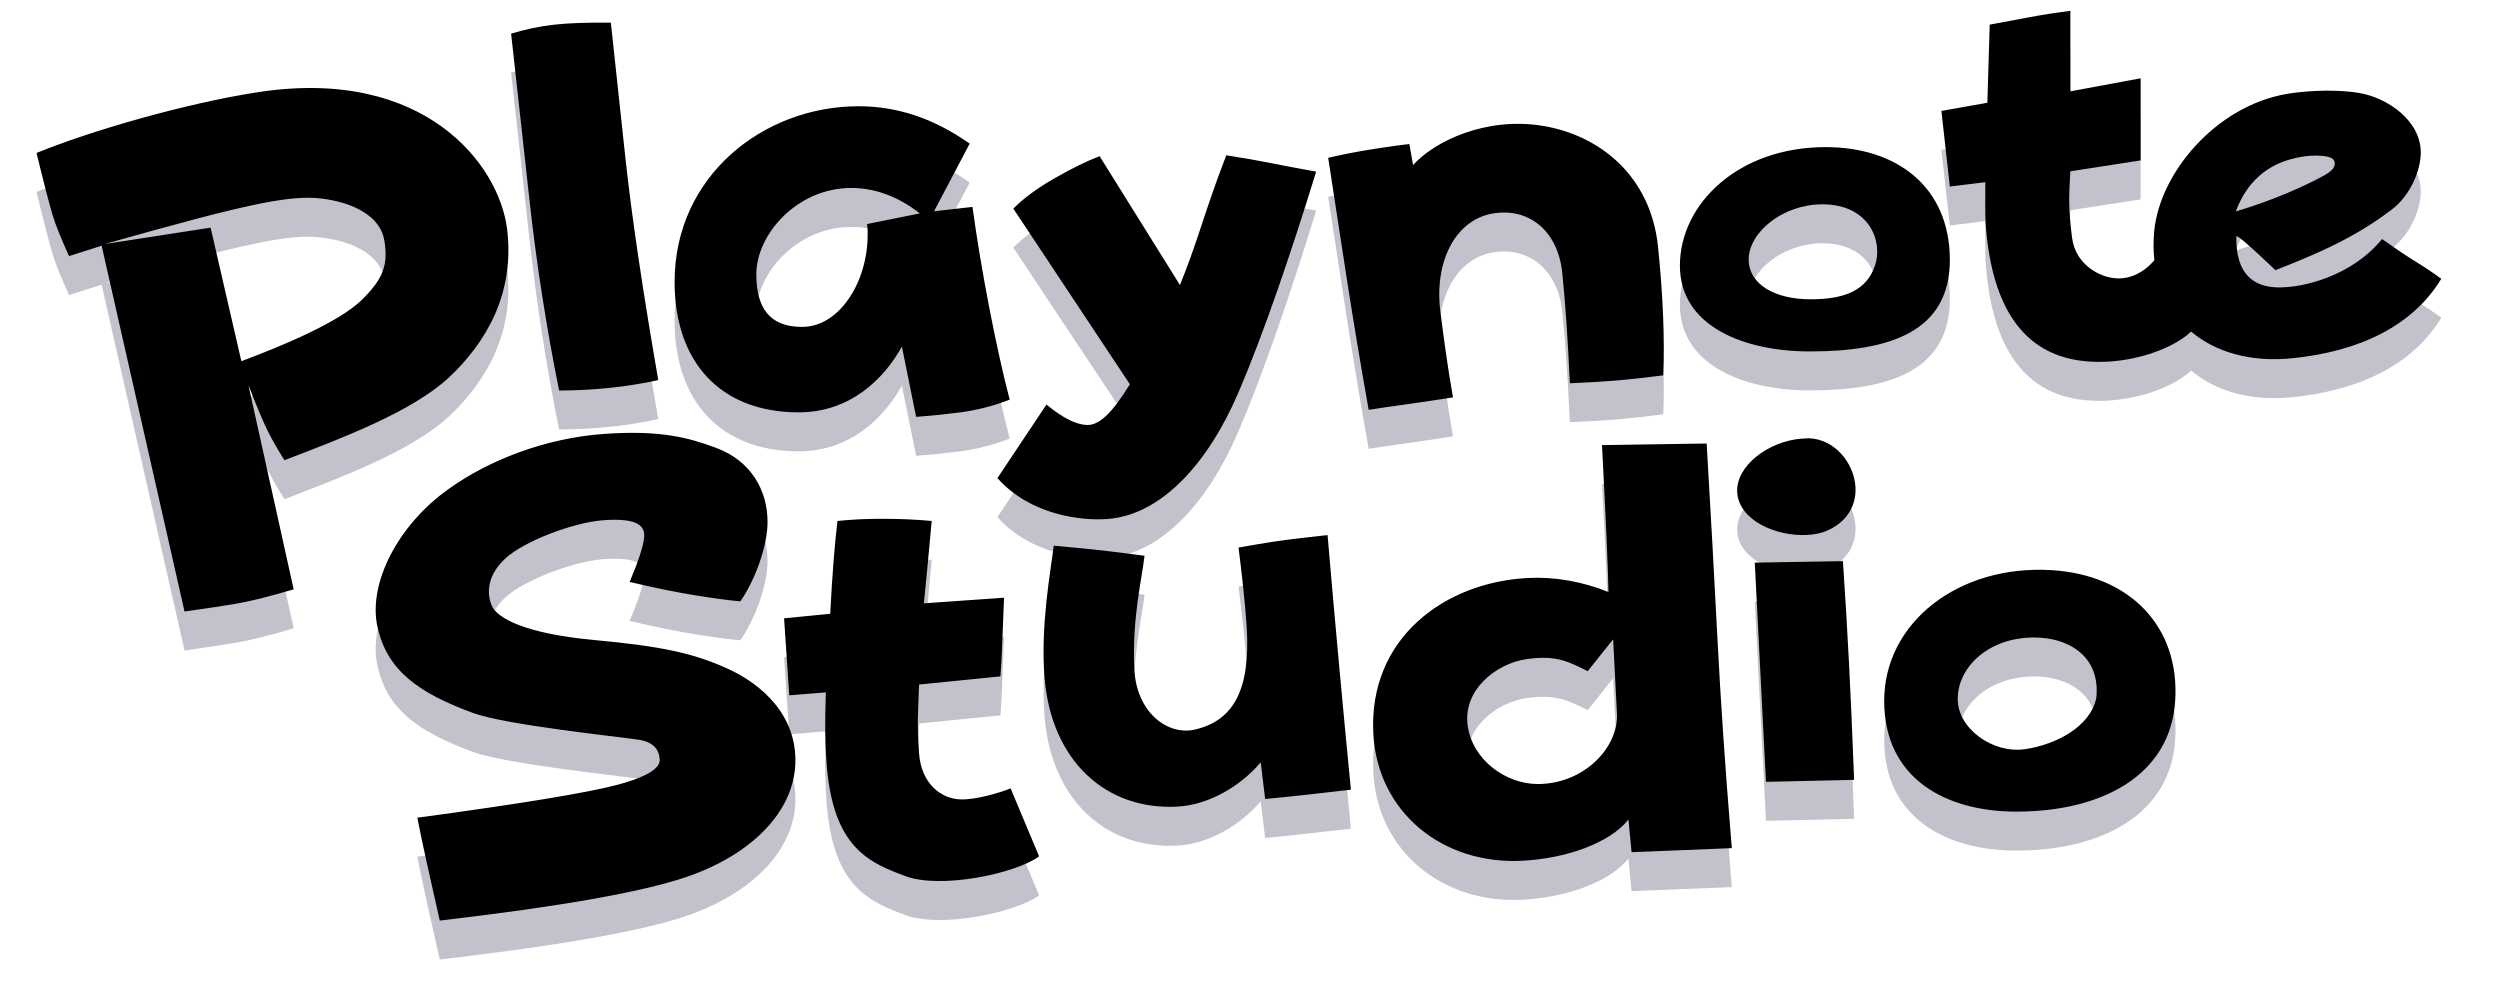 <svg xmlns="http://www.w3.org/2000/svg" width="385" height="152" viewBox="0 0 385 152">
  <g fill="none" transform="translate(.681)">
    <path fill="#C3C1CB" d="M92.36,66.821 C101.061,66.212 105.33,67.391 109.555,68.955 C115.079,70.985 117.524,75.623 117.521,80.393 C117.519,84.006 115.684,89.222 113.331,92.61 C111.638,92.464 109.317,92.153 106.37,91.677 C103.422,91.202 100.06,90.515 96.284,89.617 C97.645,86.406 98.389,84.115 98.518,82.744 C98.71,80.686 96.966,79.786 92.281,80.113 C87.596,80.441 80.065,83.352 77.219,85.936 C74.373,88.52 74.228,91.256 75.039,93.243 C75.851,95.231 80.31,97.59 90.802,98.56 C101.295,99.53 106.156,100.607 111.365,102.968 C116.575,105.33 122.054,110.109 121.802,117.57 C121.551,125.031 115.054,131.67 104.869,135.108 C98.08,137.4 85.471,139.62 67.043,141.769 C66.241,138.219 65.569,135.224 65.026,132.783 C64.482,130.343 64.002,128.057 63.585,125.927 C79.544,123.771 89.834,122.077 94.456,120.845 C97.588,120.011 101.031,118.682 100.912,116.987 C100.867,116.339 100.752,114.387 97.693,113.92 C94.633,113.452 77.158,111.641 72.162,109.798 C63.665,106.665 58.924,103.229 57.445,96.518 C55.967,89.807 60.662,80.778 68.405,75.31 C74.532,70.884 83.329,67.452 92.36,66.821 Z M135.037,79.893 C137.865,79.893 140.453,80.005 142.801,80.23 C142.351,85.182 141.95,89.409 141.599,92.913 L141.599,92.913 L153.942,92.046 C153.804,95.777 153.692,98.59 153.604,100.486 C153.517,102.382 153.443,103.607 153.382,104.161 L153.382,104.161 L140.86,105.419 C140.69,110.132 140.53,111.387 140.851,115.974 C141.172,120.56 144.092,122.971 147.19,123.105 C149.517,123.205 153.267,122.092 154.954,121.417 L154.954,121.417 L159.343,131.882 C155.63,134.583 144.152,136.946 138.75,134.92 C138.626,134.874 138.502,134.827 138.377,134.78 L137.816,134.567 C137.566,134.472 137.316,134.375 137.066,134.275 L136.692,134.122 C131.956,132.166 127.414,129.034 126.602,117.415 C126.358,113.929 126.348,111.615 126.498,106.626 L126.498,106.626 L120.865,107.077 L120.067,95.221 L127.173,94.521 C127.464,88.82 127.835,84.056 128.285,80.23 C130.438,80.005 132.689,79.893 135.037,79.893 Z M262.144,68.299 C262.743,78.421 263.3,88.475 263.813,98.46 C264.299,107.92 264.986,118.037 265.874,128.811 L266.023,130.613 L250.583,131.238 L250.1,126.208 C247.186,129.877 240.433,132.208 233.767,132.557 C221.469,133.202 211.445,125.074 210.811,112.977 C210.044,98.337 221.716,89.686 234.578,89.012 C238.709,88.795 242.984,89.538 247.024,91.172 C246.964,87.704 246.631,80.161 246.026,68.545 L262.144,68.299 Z M315.266,87.803 C327.284,88.533 335.031,96.464 334.3,107.92 C333.569,119.376 323.072,124.989 309.831,124.989 C298.945,124.989 289.483,119.888 289.483,107.92 C289.483,95.951 300.844,86.928 315.266,87.803 Z M203.765,82.404 C204.344,89.227 204.962,96.189 205.619,103.289 C206.276,110.389 206.856,116.496 207.36,121.612 C205.936,121.786 203.771,122.033 200.865,122.353 C197.959,122.672 195.722,122.904 194.152,123.048 L194.152,123.048 L193.468,117.402 C190.197,121.254 185.323,123.933 180.766,124.209 C169.625,124.884 161.185,117.12 160.172,104.291 C159.531,96.163 161.164,87.768 161.593,84.031 C164.986,84.343 167.443,84.586 168.965,84.757 C170.486,84.928 172.69,85.205 175.578,85.586 C175.148,89.324 173.663,95.153 173.996,102.918 C174.291,109.805 179.212,113.306 183.32,112.356 C189.203,110.996 191.94,106.353 191.304,96.474 C191.082,93.035 190.632,88.922 190.052,84.328 C191.964,83.984 193.601,83.705 194.962,83.492 L195.677,83.383 C196.25,83.297 196.766,83.225 197.225,83.166 C198.878,82.954 201.058,82.7 203.765,82.404 Z M247.74,98.46 L243.828,103.352 C241.028,102.009 239.169,100.823 234.443,101.499 C229.716,102.174 224.652,106.225 225.328,111.626 C226.003,117.028 231.242,120.741 236.131,120.741 C243.22,120.741 248.594,115.139 248.328,109.881 C248.15,106.375 247.954,102.569 247.74,98.46 Z M283.13,86.417 C283.501,91.936 283.814,97.188 284.068,102.174 C284.312,106.943 284.561,112.617 284.816,119.196 L284.851,120.099 L271.277,120.401 C270.989,114.769 270.701,109.137 270.413,103.506 C270.126,97.874 269.839,92.254 269.552,86.645 L283.13,86.417 Z M312.544,98.172 C305.642,98.172 300.81,102.656 300.81,107.646 C300.81,112.246 306.265,116.099 311.177,115.371 C316.089,114.644 321.172,111.856 322.121,107.607 C322.207,107.139 322.207,106.749 322.207,106.281 C322.207,100.979 317.893,98.172 312.544,98.172 Z M77.406,35.241 C78.651,45.207 74.146,52.785 68.505,58.084 C62.863,63.383 51.914,67.507 43.126,70.872 C42.186,69.404 41.352,67.951 40.623,66.513 C39.926,65.137 38.965,62.875 37.742,59.727 L37.573,59.292 L44.544,90.762 C40.689,91.897 37.706,92.64 35.593,92.991 C33.622,93.318 31.21,93.684 28.357,94.088 L27.738,94.175 L14.972,37.844 L9.948,39.437 C8.698,36.671 7.864,34.595 7.446,33.21 C6.87,31.297 6.037,28.079 4.947,23.556 C13.311,20.14 27.912,15.9 39.094,14.188 C64.641,10.277 76.159,25.275 77.406,35.241 Z M277.937,67.489 C281.911,67.67 284.868,71.331 285.064,75.059 C285.198,77.622 283.953,80.257 280.8,81.669 C279.901,82.105 278.714,82.323 277.611,82.381 C272.83,82.631 267.075,80.129 266.847,75.78 C266.635,71.736 271.686,67.943 276.746,67.555 L277.017,67.537 L277.937,67.489 Z M188.164,23.914 C190.703,24.304 193.022,24.709 195.12,25.129 C197.217,25.549 199.514,25.983 202.009,26.431 C198.033,39.336 193.828,51.603 190.052,60.414 C185.307,71.485 178.095,79.293 169.914,79.922 C165.774,80.241 157.957,79.293 152.922,73.629 L152.922,73.629 L160.474,62.302 C162.985,64.374 165.083,65.423 166.767,65.448 C168.515,65.475 170.451,63.849 173.319,59.177 L173.319,59.177 L155.37,32.124 C156.942,30.537 159.052,28.985 161.701,27.466 C164.349,25.948 166.669,24.81 168.66,24.053 L168.66,24.053 L181.032,43.894 C182.153,41.122 182.963,38.833 183.728,36.563 L184.033,35.654 C185.146,32.32 186.241,28.894 188.164,23.914 Z M131.526,16.362 C137.465,16.362 143.071,18.19 148.65,22.119 C147.368,24.553 146.406,26.378 145.765,27.595 C145.167,28.73 144.371,30.241 143.377,32.128 L143.161,32.537 L149.077,31.865 C149.761,36.81 150.621,41.965 151.657,47.33 C152.693,52.694 153.744,57.434 154.81,61.55 C152.257,62.527 149.727,63.178 147.221,63.501 C144.994,63.789 142.95,64.003 141.087,64.141 L140.398,64.19 L138.212,53.374 C135.422,58.4 130.233,63.501 122.314,63.501 C110.166,63.501 103.207,55.658 103.207,43.412 C103.207,27.054 116.948,16.362 131.526,16.362 Z M216.93,25.419 C220.22,21.761 228.135,17.944 236.908,19.382 C245.681,20.82 253.507,27.09 254.646,37.924 C255.405,45.147 255.715,52.428 255.453,57.805 C252.873,58.141 250.576,58.397 248.563,58.572 C246.55,58.747 244.055,58.898 241.078,59.024 C240.747,51.963 240.356,46.277 239.902,41.966 C239.223,35.499 234.679,31.859 229.061,32.905 C223.444,33.951 220.136,40.304 221.148,48.071 C221.628,51.756 222.177,56.114 223.079,61.199 C219.792,61.71 217.23,62.09 215.394,62.338 C213.558,62.586 211.792,62.845 210.095,63.117 C208.893,56.38 207.763,49.617 206.707,42.829 C205.651,36.041 204.701,29.866 203.858,24.305 C206.067,23.779 208.483,23.313 211.106,22.908 C213.729,22.502 215.481,22.261 216.362,22.183 L216.362,22.183 Z M84.718,3.794 C86.959,3.548 89.85,3.447 93.391,3.493 C93.934,8.633 94.688,15.65 95.655,24.543 C96.622,33.437 98.302,44.769 100.694,58.54 C98.261,59.068 95.769,59.466 93.218,59.733 C90.667,60 88.067,60.135 85.418,60.139 C83.468,50.453 81.956,40.743 80.881,31.009 C79.806,21.276 78.856,12.667 78.029,5.182 C80.248,4.503 82.478,4.041 84.718,3.794 Z M318.154,1.671 L318.154,14.067 L328.977,12.057 L328.977,24.706 L318.154,26.381 C317.886,30.692 317.886,32.334 318.415,36.596 C318.943,40.858 322.893,42.878 325.595,42.878 C327.321,42.878 329.292,42.151 331.091,40.078 C330.931,38.646 330.92,37.138 331.071,35.566 C331.921,26.686 340.489,16.356 351.509,14.456 C353.216,14.161 358.06,13.6 362.496,14.295 C366.932,14.99 372.207,18.579 372.119,23.613 C372.076,26.094 370.683,29.997 367.561,32.345 C366.579,33.084 365.607,33.768 364.62,34.412 C360.49,37.111 356.114,39.118 349.739,41.603 C345.727,37.781 343.717,36.057 343.711,36.43 C343.607,42.354 346.516,44.197 350.11,44.26 C354.031,44.329 361.485,42.519 366.161,36.812 C368.27,38.311 369.988,39.466 371.315,40.276 C372.641,41.086 373.962,41.972 375.277,42.935 C370.852,50.224 362.614,54.149 352.258,55.177 C345.89,55.808 340.515,54.235 336.758,51.064 C333.563,54.083 326.186,56.459 319.601,55.527 C312.498,54.522 306.904,49.535 305.372,37.176 C305.109,35.05 305.055,33.857 305.05,31.93 L305.05,31.357 C305.051,30.554 305.056,29.618 305.057,28.453 L305.057,28.056 L299.595,28.729 L298.293,17.082 L305.372,15.826 L305.734,3.794 C307.802,3.42 309.799,3.047 311.728,2.676 C313.656,2.305 315.798,1.97 318.154,1.671 Z M16.121,37.396 L15.484,37.576 L31.751,35.055 L36.489,55.625 C43.016,53.191 51.57,49.575 55.026,46.193 C58.483,42.811 59.102,40.618 58.499,36.986 C57.897,33.353 53.814,31.173 48.802,30.574 C43.839,29.98 37.028,31.495 16.121,37.396 Z M280.462,22.655 C291.533,22.655 299.558,28.859 299.596,39.959 C299.633,51.06 290.396,54.121 278.036,54.121 C267.875,54.121 258.024,50.237 258.024,40.906 C258.024,31.446 266.965,22.655 280.462,22.655 Z M130.409,28.948 C122.109,28.948 115.793,36.05 115.793,42.241 C115.793,47.34 117.778,50.345 122.831,50.345 C128.605,50.345 132.936,43.425 132.936,36.141 C132.936,35.704 132.936,35.267 132.889,34.83 L132.845,34.502 L140.966,32.863 C137.357,30.041 133.748,28.948 130.409,28.948 Z M279.964,31.466 C273.805,31.466 268.618,35.828 268.618,39.959 C268.618,43.767 272.612,46.092 278.155,46.092 C283.544,46.092 286.794,44.637 288.063,40.906 C289.332,37.175 287.223,31.466 279.964,31.466 Z M355.994,23.961 C355.111,23.945 353.992,24.072 352.782,24.345 C347.297,25.569 344.821,29.35 343.64,32.557 C349.455,30.835 354.396,28.585 357.235,27.021 C358.371,26.381 358.863,25.813 358.873,25.226 C358.89,24.273 357.922,23.994 355.994,23.961 Z" transform="translate(0 6)"/>
    <path fill="#000" d="M92.36,66.821 C101.061,66.212 105.33,67.391 109.555,68.955 C115.079,70.985 117.524,75.623 117.521,80.393 C117.519,84.006 115.684,89.222 113.331,92.61 C111.638,92.464 109.317,92.153 106.37,91.677 C103.422,91.202 100.06,90.515 96.284,89.617 C97.645,86.406 98.389,84.115 98.518,82.744 C98.71,80.686 96.966,79.786 92.281,80.113 C87.596,80.441 80.065,83.352 77.219,85.936 C74.373,88.52 74.228,91.256 75.039,93.243 C75.851,95.231 80.31,97.59 90.802,98.56 C101.295,99.53 106.156,100.607 111.365,102.968 C116.575,105.33 122.054,110.109 121.802,117.57 C121.551,125.031 115.054,131.67 104.869,135.108 C98.08,137.4 85.471,139.62 67.043,141.769 C66.241,138.219 65.569,135.224 65.026,132.783 C64.482,130.343 64.002,128.057 63.585,125.927 C79.544,123.771 89.834,122.077 94.456,120.845 C97.588,120.011 101.031,118.682 100.912,116.987 C100.867,116.339 100.752,114.387 97.693,113.92 C94.633,113.452 77.158,111.641 72.162,109.798 C63.665,106.665 58.924,103.229 57.445,96.518 C55.967,89.807 60.662,80.778 68.405,75.31 C74.532,70.884 83.329,67.452 92.36,66.821 Z M135.037,79.893 C137.865,79.893 140.453,80.005 142.801,80.23 C142.351,85.182 141.95,89.409 141.599,92.913 L141.599,92.913 L153.942,92.046 C153.804,95.777 153.692,98.59 153.604,100.486 C153.517,102.382 153.443,103.607 153.382,104.161 L153.382,104.161 L140.86,105.419 C140.69,110.132 140.53,111.387 140.851,115.974 C141.172,120.56 144.092,122.971 147.19,123.105 C149.517,123.205 153.267,122.092 154.954,121.417 L154.954,121.417 L159.343,131.882 C155.63,134.583 144.152,136.946 138.75,134.92 C138.626,134.874 138.502,134.827 138.377,134.78 L137.816,134.567 C137.566,134.472 137.316,134.375 137.066,134.275 L136.692,134.122 C131.956,132.166 127.414,129.034 126.602,117.415 C126.358,113.929 126.348,111.615 126.498,106.626 L126.498,106.626 L120.865,107.077 L120.067,95.221 L127.173,94.521 C127.464,88.82 127.835,84.056 128.285,80.23 C130.438,80.005 132.689,79.893 135.037,79.893 Z M262.144,68.299 C262.743,78.421 263.3,88.475 263.813,98.46 C264.299,107.92 264.986,118.037 265.874,128.811 L266.023,130.613 L250.583,131.238 L250.1,126.208 C247.186,129.877 240.433,132.208 233.767,132.557 C221.469,133.202 211.445,125.074 210.811,112.977 C210.044,98.337 221.716,89.686 234.578,89.012 C238.709,88.795 242.984,89.538 247.024,91.172 C246.964,87.704 246.631,80.161 246.026,68.545 L262.144,68.299 Z M315.266,87.803 C327.284,88.533 335.031,96.464 334.3,107.92 C333.569,119.376 323.072,124.989 309.831,124.989 C298.945,124.989 289.483,119.888 289.483,107.92 C289.483,95.951 300.844,86.928 315.266,87.803 Z M203.765,82.404 C204.344,89.227 204.962,96.189 205.619,103.289 C206.276,110.389 206.856,116.496 207.36,121.612 C205.936,121.786 203.771,122.033 200.865,122.353 C197.959,122.672 195.722,122.904 194.152,123.048 L194.152,123.048 L193.468,117.402 C190.197,121.254 185.323,123.933 180.766,124.209 C169.625,124.884 161.185,117.12 160.172,104.291 C159.531,96.163 161.164,87.768 161.593,84.031 C164.986,84.343 167.443,84.586 168.965,84.757 C170.486,84.928 172.69,85.205 175.578,85.586 C175.148,89.324 173.663,95.153 173.996,102.918 C174.291,109.805 179.212,113.306 183.32,112.356 C189.203,110.996 191.94,106.353 191.304,96.474 C191.082,93.035 190.632,88.922 190.052,84.328 C191.964,83.984 193.601,83.705 194.962,83.492 L195.677,83.383 C196.25,83.297 196.766,83.225 197.225,83.166 C198.878,82.954 201.058,82.7 203.765,82.404 Z M247.74,98.46 L243.828,103.352 C241.028,102.009 239.169,100.823 234.443,101.499 C229.716,102.174 224.652,106.225 225.328,111.626 C226.003,117.028 231.242,120.741 236.131,120.741 C243.22,120.741 248.594,115.139 248.328,109.881 C248.15,106.375 247.954,102.569 247.74,98.46 Z M283.13,86.417 C283.501,91.936 283.814,97.188 284.068,102.174 C284.312,106.943 284.561,112.617 284.816,119.196 L284.851,120.099 L271.277,120.401 C270.989,114.769 270.701,109.137 270.413,103.506 C270.126,97.874 269.839,92.254 269.552,86.645 L283.13,86.417 Z M312.544,98.172 C305.642,98.172 300.81,102.656 300.81,107.646 C300.81,112.246 306.265,116.099 311.177,115.371 C316.089,114.644 321.172,111.856 322.121,107.607 C322.207,107.139 322.207,106.749 322.207,106.281 C322.207,100.979 317.893,98.172 312.544,98.172 Z M77.406,35.241 C78.651,45.207 74.146,52.785 68.505,58.084 C62.863,63.383 51.914,67.507 43.126,70.872 C42.186,69.404 41.352,67.951 40.623,66.513 C39.926,65.137 38.965,62.875 37.742,59.727 L37.573,59.292 L44.544,90.762 C40.689,91.897 37.706,92.64 35.593,92.991 C33.622,93.318 31.21,93.684 28.357,94.088 L27.738,94.175 L14.972,37.844 L9.948,39.437 C8.698,36.671 7.864,34.595 7.446,33.21 C6.87,31.297 6.037,28.079 4.947,23.556 C13.311,20.14 27.912,15.9 39.094,14.188 C64.641,10.277 76.159,25.275 77.406,35.241 Z M277.937,67.489 C281.911,67.67 284.868,71.331 285.064,75.059 C285.198,77.622 283.953,80.257 280.8,81.669 C279.901,82.105 278.714,82.323 277.611,82.381 C272.83,82.631 267.075,80.129 266.847,75.78 C266.635,71.736 271.686,67.943 276.746,67.555 L277.017,67.537 L277.937,67.489 Z M188.164,23.914 C190.703,24.304 193.022,24.709 195.12,25.129 C197.217,25.549 199.514,25.983 202.009,26.431 C198.033,39.336 193.828,51.603 190.052,60.414 C185.307,71.485 178.095,79.293 169.914,79.922 C165.774,80.241 157.957,79.293 152.922,73.629 L152.922,73.629 L160.474,62.302 C162.985,64.374 165.083,65.423 166.767,65.448 C168.515,65.475 170.451,63.849 173.319,59.177 L173.319,59.177 L155.37,32.124 C156.942,30.537 159.052,28.985 161.701,27.466 C164.349,25.948 166.669,24.81 168.66,24.053 L168.66,24.053 L181.032,43.894 C182.153,41.122 182.963,38.833 183.728,36.563 L184.033,35.654 C185.146,32.32 186.241,28.894 188.164,23.914 Z M131.526,16.362 C137.465,16.362 143.071,18.19 148.65,22.119 C147.368,24.553 146.406,26.378 145.765,27.595 C145.167,28.73 144.371,30.241 143.377,32.128 L143.161,32.537 L149.077,31.865 C149.761,36.81 150.621,41.965 151.657,47.33 C152.693,52.694 153.744,57.434 154.81,61.55 C152.257,62.527 149.727,63.178 147.221,63.501 C144.994,63.789 142.95,64.003 141.087,64.141 L140.398,64.19 L138.212,53.374 C135.422,58.4 130.233,63.501 122.314,63.501 C110.166,63.501 103.207,55.658 103.207,43.412 C103.207,27.054 116.948,16.362 131.526,16.362 Z M216.93,25.419 C220.22,21.761 228.135,17.944 236.908,19.382 C245.681,20.82 253.507,27.09 254.646,37.924 C255.405,45.147 255.715,52.428 255.453,57.805 C252.873,58.141 250.576,58.397 248.563,58.572 C246.55,58.747 244.055,58.898 241.078,59.024 C240.747,51.963 240.356,46.277 239.902,41.966 C239.223,35.499 234.679,31.859 229.061,32.905 C223.444,33.951 220.136,40.304 221.148,48.071 C221.628,51.756 222.177,56.114 223.079,61.199 C219.792,61.71 217.23,62.09 215.394,62.338 C213.558,62.586 211.792,62.845 210.095,63.117 C208.893,56.38 207.763,49.617 206.707,42.829 C205.651,36.041 204.701,29.866 203.858,24.305 C206.067,23.779 208.483,23.313 211.106,22.908 C213.729,22.502 215.481,22.261 216.362,22.183 L216.362,22.183 Z M84.718,3.794 C86.959,3.548 89.85,3.447 93.391,3.493 C93.934,8.633 94.688,15.65 95.655,24.543 C96.622,33.437 98.302,44.769 100.694,58.54 C98.261,59.068 95.769,59.466 93.218,59.733 C90.667,60 88.067,60.135 85.418,60.139 C83.468,50.453 81.956,40.743 80.881,31.009 C79.806,21.276 78.856,12.667 78.029,5.182 C80.248,4.503 82.478,4.041 84.718,3.794 Z M318.154,1.671 L318.154,14.067 L328.977,12.057 L328.977,24.706 L318.154,26.381 C317.886,30.692 317.886,32.334 318.415,36.596 C318.943,40.858 322.893,42.878 325.595,42.878 C327.321,42.878 329.292,42.151 331.091,40.078 C330.931,38.646 330.92,37.138 331.071,35.566 C331.921,26.686 340.489,16.356 351.509,14.456 C353.216,14.161 358.06,13.6 362.496,14.295 C366.932,14.99 372.207,18.579 372.119,23.613 C372.076,26.094 370.683,29.997 367.561,32.345 C366.579,33.084 365.607,33.768 364.62,34.412 C360.49,37.111 356.114,39.118 349.739,41.603 C345.727,37.781 343.717,36.057 343.711,36.43 C343.607,42.354 346.516,44.197 350.11,44.26 C354.031,44.329 361.485,42.519 366.161,36.812 C368.27,38.311 369.988,39.466 371.315,40.276 C372.641,41.086 373.962,41.972 375.277,42.935 C370.852,50.224 362.614,54.149 352.258,55.177 C345.89,55.808 340.515,54.235 336.758,51.064 C333.563,54.083 326.186,56.459 319.601,55.527 C312.498,54.522 306.904,49.535 305.372,37.176 C305.109,35.05 305.055,33.857 305.05,31.93 L305.05,31.357 C305.051,30.554 305.056,29.618 305.057,28.453 L305.057,28.056 L299.595,28.729 L298.293,17.082 L305.372,15.826 L305.734,3.794 C307.802,3.42 309.799,3.047 311.728,2.676 C313.656,2.305 315.798,1.97 318.154,1.671 Z M16.121,37.396 L15.484,37.576 L31.751,35.055 L36.489,55.625 C43.016,53.191 51.57,49.575 55.026,46.193 C58.483,42.811 59.102,40.618 58.499,36.986 C57.897,33.353 53.814,31.173 48.802,30.574 C43.839,29.98 37.028,31.495 16.121,37.396 Z M280.462,22.655 C291.533,22.655 299.558,28.859 299.596,39.959 C299.633,51.06 290.396,54.121 278.036,54.121 C267.875,54.121 258.024,50.237 258.024,40.906 C258.024,31.446 266.965,22.655 280.462,22.655 Z M130.409,28.948 C122.109,28.948 115.793,36.05 115.793,42.241 C115.793,47.34 117.778,50.345 122.831,50.345 C128.605,50.345 132.936,43.425 132.936,36.141 C132.936,35.704 132.936,35.267 132.889,34.83 L132.845,34.502 L140.966,32.863 C137.357,30.041 133.748,28.948 130.409,28.948 Z M279.964,31.466 C273.805,31.466 268.618,35.828 268.618,39.959 C268.618,43.767 272.612,46.092 278.155,46.092 C283.544,46.092 286.794,44.637 288.063,40.906 C289.332,37.175 287.223,31.466 279.964,31.466 Z M355.994,23.961 C355.111,23.945 353.992,24.072 352.782,24.345 C347.297,25.569 344.821,29.35 343.64,32.557 C349.455,30.835 354.396,28.585 357.235,27.021 C358.371,26.381 358.863,25.813 358.873,25.226 C358.89,24.273 357.922,23.994 355.994,23.961 Z"/>
  </g>
</svg>
